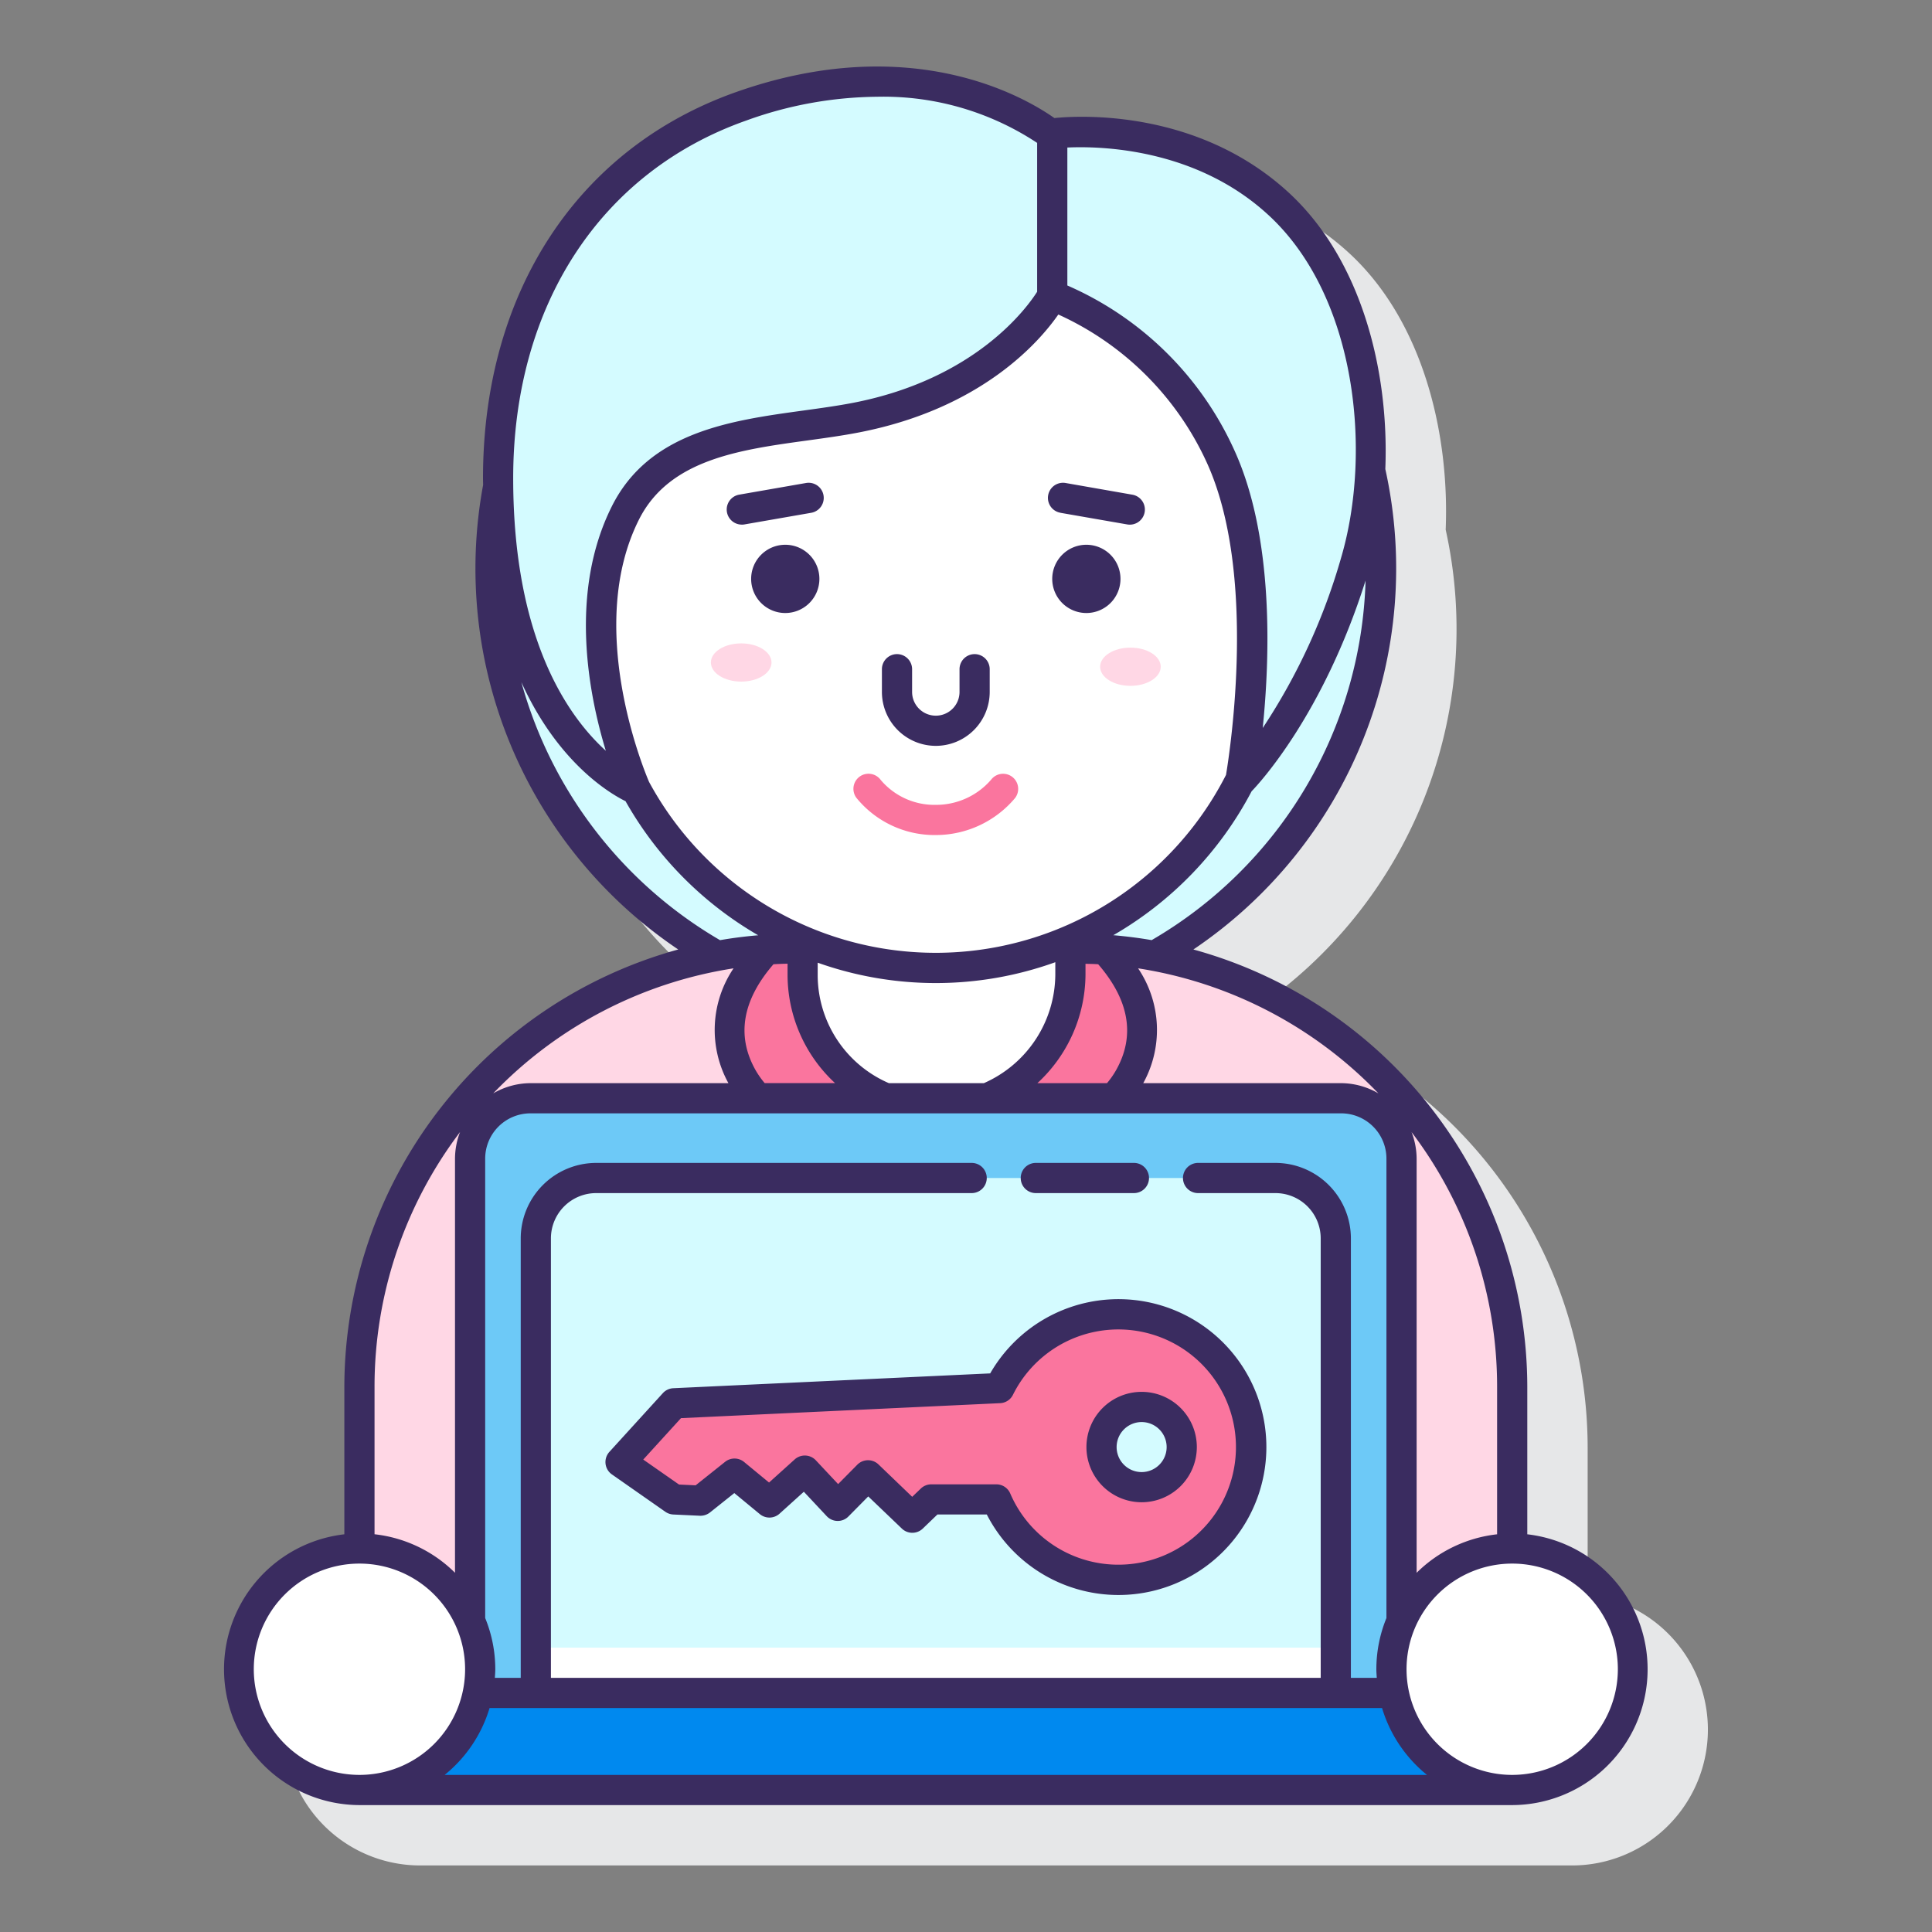 <svg height="512" viewBox="0 0 128 128" width="512" xmlns="http://www.w3.org/2000/svg"><rect x="0" y="0" width="128" height="128" fill="#808080" stroke="none"/><path d="m105.186 105.65v-9.759a30.11 30.11 0 0 0 -22.1-28.983 30.445 30.445 0 0 0 12.694-31.816c.265-6.561-1.591-13.889-6.382-18.311-6.072-5.6-13.985-5.114-15.542-4.954-1.965-1.388-9.506-5.815-21.089-1.727-10.498 3.711-16.767 13.273-16.767 25.583 0 .158.006.306.008.462a30.422 30.422 0 0 0 12.9 30.763 30.111 30.111 0 0 0 -22.1 28.983v9.759a9 9 0 0 0 1 17.941h76.373a9 9 0 0 0 1-17.941z" fill="#e6e7e8"/><path d="m100.186 102.592v-10.7a29.061 29.061 0 0 0 -29.062-29.063h-18.249a29.061 29.061 0 0 0 -29.061 29.062v10.7a8 8 0 1 1 0 16h76.372a8 8 0 0 1 0-16z" fill="#ffd7e5"/><path d="m50.193 72.762h8.521a8.853 8.853 0 0 1 -5.54-8.2v-1.733h-.3c-.71 0-1.412.034-2.109.084-1.827 1.984-3.516 5.014-1.6 8.45a6.921 6.921 0 0 0 1.028 1.399z" fill="#fa759e"/><path d="m62 64.125a22.518 22.518 0 0 1 -8.826-1.8v2.228a8.872 8.872 0 0 0 17.743 0v-2.267a22.49 22.49 0 0 1 -8.917 1.839z" fill="#fff"/><path d="m73.807 72.762a6.883 6.883 0 0 0 1.022-1.4c1.922-3.44.23-6.468-1.6-8.45-.7-.05-1.4-.084-2.107-.084h-.207v1.728a8.853 8.853 0 0 1 -5.538 8.2z" fill="#fa759e"/><path d="m80.878 30.266a20.483 20.483 0 0 0 -11.164-10.666s-3.259 6.164-12.963 8.059c-5.484 1.07-12.528.758-15.319 6.327-3.977 7.937.691 18.306.691 18.306a22.611 22.611 0 0 0 40.056-.578c.152-.865 2.321-13.485-1.301-21.448z" fill="#fff"/><ellipse cx="74.894" cy="44.173" fill="#ffd7e5" rx="2.008" ry="1.266"/><ellipse cx="49.106" cy="43.892" fill="#ffd7e5" rx="2.008" ry="1.266"/><path d="m62 55.324a6.678 6.678 0 0 1 -5.268-2.474 1 1 0 0 1 1.619-1.175 4.662 4.662 0 0 0 3.649 1.649 4.821 4.821 0 0 0 3.66-1.663 1 1 0 1 1 1.594 1.208 6.86 6.86 0 0 1 -5.254 2.455z" fill="#fa759e"/><path d="m90.791 31.239c.32-6.423-1.495-13.5-6.071-17.723-6.348-5.859-15.007-4.667-15.007-4.667v.123c-.024-.021-7.733-6.472-20.613-1.926-11.206 3.954-16.1 14.111-16.1 24.636 0 .181.007.352.009.53a29.452 29.452 0 0 0 14.491 31.121 29.182 29.182 0 0 1 5.373-.5h.3v-.5a22.69 22.69 0 0 1 -11.053-10.04s-4.668-10.369-.691-18.306c2.791-5.569 9.835-5.257 15.319-6.327 9.7-1.9 12.961-8.055 12.963-8.059a20.487 20.487 0 0 1 11.167 10.665c3.62 7.964 1.453 20.583 1.3 21.449a22.7 22.7 0 0 1 -11.261 10.571v.543h.207a29.163 29.163 0 0 1 5.372.5 29.461 29.461 0 0 0 14.3-32.094z" fill="#d4fbff"/><path d="m92.855 76.762a4 4 0 0 0 -4-4h-53.71a4 4 0 0 0 -4 4v30.632a7.975 7.975 0 0 1 .513 4.767h60.684a7.975 7.975 0 0 1 .513-4.767z" fill="#6dc9f7"/><path d="m35.5 112.161v-30.115a4 4 0 0 1 4-4h45a4 4 0 0 1 4 4v30.115z" fill="#d4fbff"/><path d="m35.5 109.161h53v3h-53z" fill="#fff"/><path d="m74.094 87.077a8.794 8.794 0 0 0 -7.879 4.887l-21.561 1.009-3.542 3.891 3.542 2.476 1.761.083 2.246-1.79 2.315 1.91 2.339-2.111 2.185 2.335 2-2.025 2.939 2.812 1.262-1.214h4.307a8.794 8.794 0 1 0 8.082-12.263z" fill="#fa759e"/><circle cx="75.635" cy="95.871" fill="#d4fbff" r="2.656"/><path d="m92.342 112.161h-60.684a8.012 8.012 0 0 1 -4.687 5.781 3.968 3.968 0 0 0 2.174.65h65.71a3.968 3.968 0 0 0 2.174-.65 8.012 8.012 0 0 1 -4.687-5.781z" fill="#0089ef"/><circle cx="23.814" cy="110.592" fill="#fff" r="8"/><circle cx="100.186" cy="110.592" fill="#fff" r="8"/><g fill="#3a2c60"><path d="m52.026 36.092a2.261 2.261 0 1 0 2.261 2.26 2.26 2.26 0 0 0 -2.261-2.26z"/><path d="m71.974 36.092a2.261 2.261 0 1 0 2.261 2.26 2.261 2.261 0 0 0 -2.261-2.26z"/><path d="m62 49.415a3.575 3.575 0 0 0 3.571-3.571v-1.507a1 1 0 0 0 -2 0v1.507a1.571 1.571 0 0 1 -3.142 0v-1.507a1 1 0 0 0 -2 0v1.507a3.575 3.575 0 0 0 3.571 3.571z"/><path d="m70.254 33.974 4.427.771a1.02 1.02 0 0 0 .173.015 1 1 0 0 0 .17-1.985l-4.424-.775a1 1 0 1 0 -.344 1.971z"/><path d="m49.147 34.76a1.017 1.017 0 0 0 .172-.015l4.427-.771a1 1 0 1 0 -.346-1.974l-4.426.772a1 1 0 0 0 .171 1.985z"/><path d="m43.915 92.3-3.542 3.891a1 1 0 0 0 .166 1.492l3.542 2.477a1.007 1.007 0 0 0 .526.18l1.761.082a1.027 1.027 0 0 0 .67-.217l1.612-1.285 1.69 1.394a1 1 0 0 0 1.307-.029l1.61-1.453 1.516 1.619a1 1 0 0 0 .716.316.987.987 0 0 0 .725-.3l1.31-1.325 2.227 2.131a1 1 0 0 0 1.385 0l.97-.933h3.272a9.8 9.8 0 1 0 .225-9.349l-21 .982a1 1 0 0 0 -.688.327zm22.348.663a1 1 0 0 0 .848-.554 7.793 7.793 0 1 1 -.18 6.537 1 1 0 0 0 -.919-.605h-4.312a1 1 0 0 0 -.693.279l-.571.548-2.236-2.148a1 1 0 0 0 -1.4.019l-1.272 1.286-1.477-1.576a1 1 0 0 0 -1.4-.059l-1.7 1.532-1.651-1.361a1 1 0 0 0 -1.26-.011l-1.952 1.556-1.1-.051-2.371-1.655 2.5-2.744z"/><path d="m75.635 99.528a3.657 3.657 0 1 0 -3.656-3.657 3.661 3.661 0 0 0 3.656 3.657zm0-5.313a1.657 1.657 0 1 1 -1.656 1.656 1.658 1.658 0 0 1 1.656-1.656z"/><path d="m68.625 79.046h6.5a1 1 0 0 0 0-2h-6.5a1 1 0 0 0 0 2z"/><path d="m101.187 101.651v-9.76a30.1 30.1 0 0 0 -22.122-28.985 30.449 30.449 0 0 0 12.716-31.83c.26-6.558-1.6-13.877-6.383-18.3-6.072-5.6-13.984-5.114-15.542-4.954-1.966-1.385-9.507-5.81-21.089-1.722-10.498 3.711-16.767 13.273-16.767 25.582 0 .153.006.3.008.447a30.418 30.418 0 0 0 12.927 30.777 30.1 30.1 0 0 0 -22.121 28.985v9.76a9 9 0 0 0 1 17.941h76.373a9 9 0 0 0 1-17.941zm-2 0a8.981 8.981 0 0 0 -5.332 2.552v-27.441a4.932 4.932 0 0 0 -.335-1.757 27.912 27.912 0 0 1 5.667 16.886zm-49.143-30.776c-1.264-2.261-.86-4.611 1.2-6.991.216-.014.411-.021.61-.029.108 0 .216-.006.324-.008v.71a9.788 9.788 0 0 0 3.144 7.2h-4.662a5.759 5.759 0 0 1 -.616-.882zm-7.044-19.075c-.406-.95-4.218-10.287-.674-17.362 2-4 6.66-4.636 11.165-5.256 1.15-.158 2.339-.321 3.452-.539 8.112-1.583 11.925-6.008 13.174-7.806a19.817 19.817 0 0 1 9.852 9.844c3.3 7.272 1.558 18.856 1.258 20.658a21.587 21.587 0 0 1 -38.227.461zm29.758 12.084c2.058 2.379 2.462 4.729 1.2 6.991a5.759 5.759 0 0 1 -.616.887h-4.613a9.841 9.841 0 0 0 3.188-7.2v-.708l.275.007c.185.003.366.01.566.023zm-13.867 7.878a7.811 7.811 0 0 1 -4.717-7.2v-.781a23.379 23.379 0 0 0 15.743-.032v.813a7.911 7.911 0 0 1 -4.733 7.2zm29.964 2a3 3 0 0 1 3 3v30.438a8.951 8.951 0 0 0 -.668 3.393c0 .192.017.38.028.569h-1.715v-29.116a5.006 5.006 0 0 0 -5-5h-5.125a1 1 0 0 0 0 2h5.125a3 3 0 0 1 3 3v29.115h-51v-29.115a3 3 0 0 1 3-3h24.875a1 1 0 0 0 0-2h-24.875a5.006 5.006 0 0 0 -5 5v29.115h-1.715c.012-.189.029-.377.029-.569a8.951 8.951 0 0 0 -.669-3.393v-30.437a3 3 0 0 1 3-3zm-56.42 39.4h59.13a9.025 9.025 0 0 0 2.977 4.431h-65.084a9.025 9.025 0 0 0 2.977-4.432zm58.888-40.722a4.946 4.946 0 0 0 -2.468-.678h-13.112a7.29 7.29 0 0 0 -.341-7.607 28.015 28.015 0 0 1 15.921 8.285zm-15.023-10.154c-.835-.146-1.683-.251-2.54-.326a23.756 23.756 0 0 0 9.163-9.536c.462-.475 4.735-5.052 7.549-13.959a28.5 28.5 0 0 1 -14.172 23.821zm7.742-48.035c5.854 5.4 6.855 15.7 4.824 22.651a40.648 40.648 0 0 1 -5.208 11.331c.474-4.624.76-12.6-1.869-18.381a21.622 21.622 0 0 0 -11.074-10.938v-9.14c2.273-.104 8.548.067 13.326 4.477zm-34.609-6.262a26.012 26.012 0 0 1 8.689-1.579 18.457 18.457 0 0 1 10.591 3.057v9.862c-.651 1.029-4.045 5.767-12.153 7.351-1.059.206-2.168.358-3.342.52-4.784.658-10.206 1.4-12.68 6.341-2.851 5.69-1.553 12.417-.4 16.2-2.52-2.285-6.138-7.422-6.138-18.059 0-11.423 5.77-20.282 15.433-23.693zm-14.89 37.211c2.42 5.324 5.841 7.359 6.9 7.881a23.779 23.779 0 0 0 8.789 8.883c-.853.074-1.7.179-2.528.324a28.585 28.585 0 0 1 -13.161-17.088zm14.057 18.955a7.292 7.292 0 0 0 -.34 7.607h-13.115a4.943 4.943 0 0 0 -2.468.678 28 28 0 0 1 15.923-8.285zm-18.12 10.845a4.942 4.942 0 0 0 -.335 1.758v27.442a8.981 8.981 0 0 0 -5.331-2.552v-9.76a27.916 27.916 0 0 1 5.666-16.888zm-13.666 35.592a7 7 0 1 1 7 7 7.008 7.008 0 0 1 -7-7zm83.373 7a7 7 0 1 1 7-7 7.008 7.008 0 0 1 -7 7z"/></g></svg>